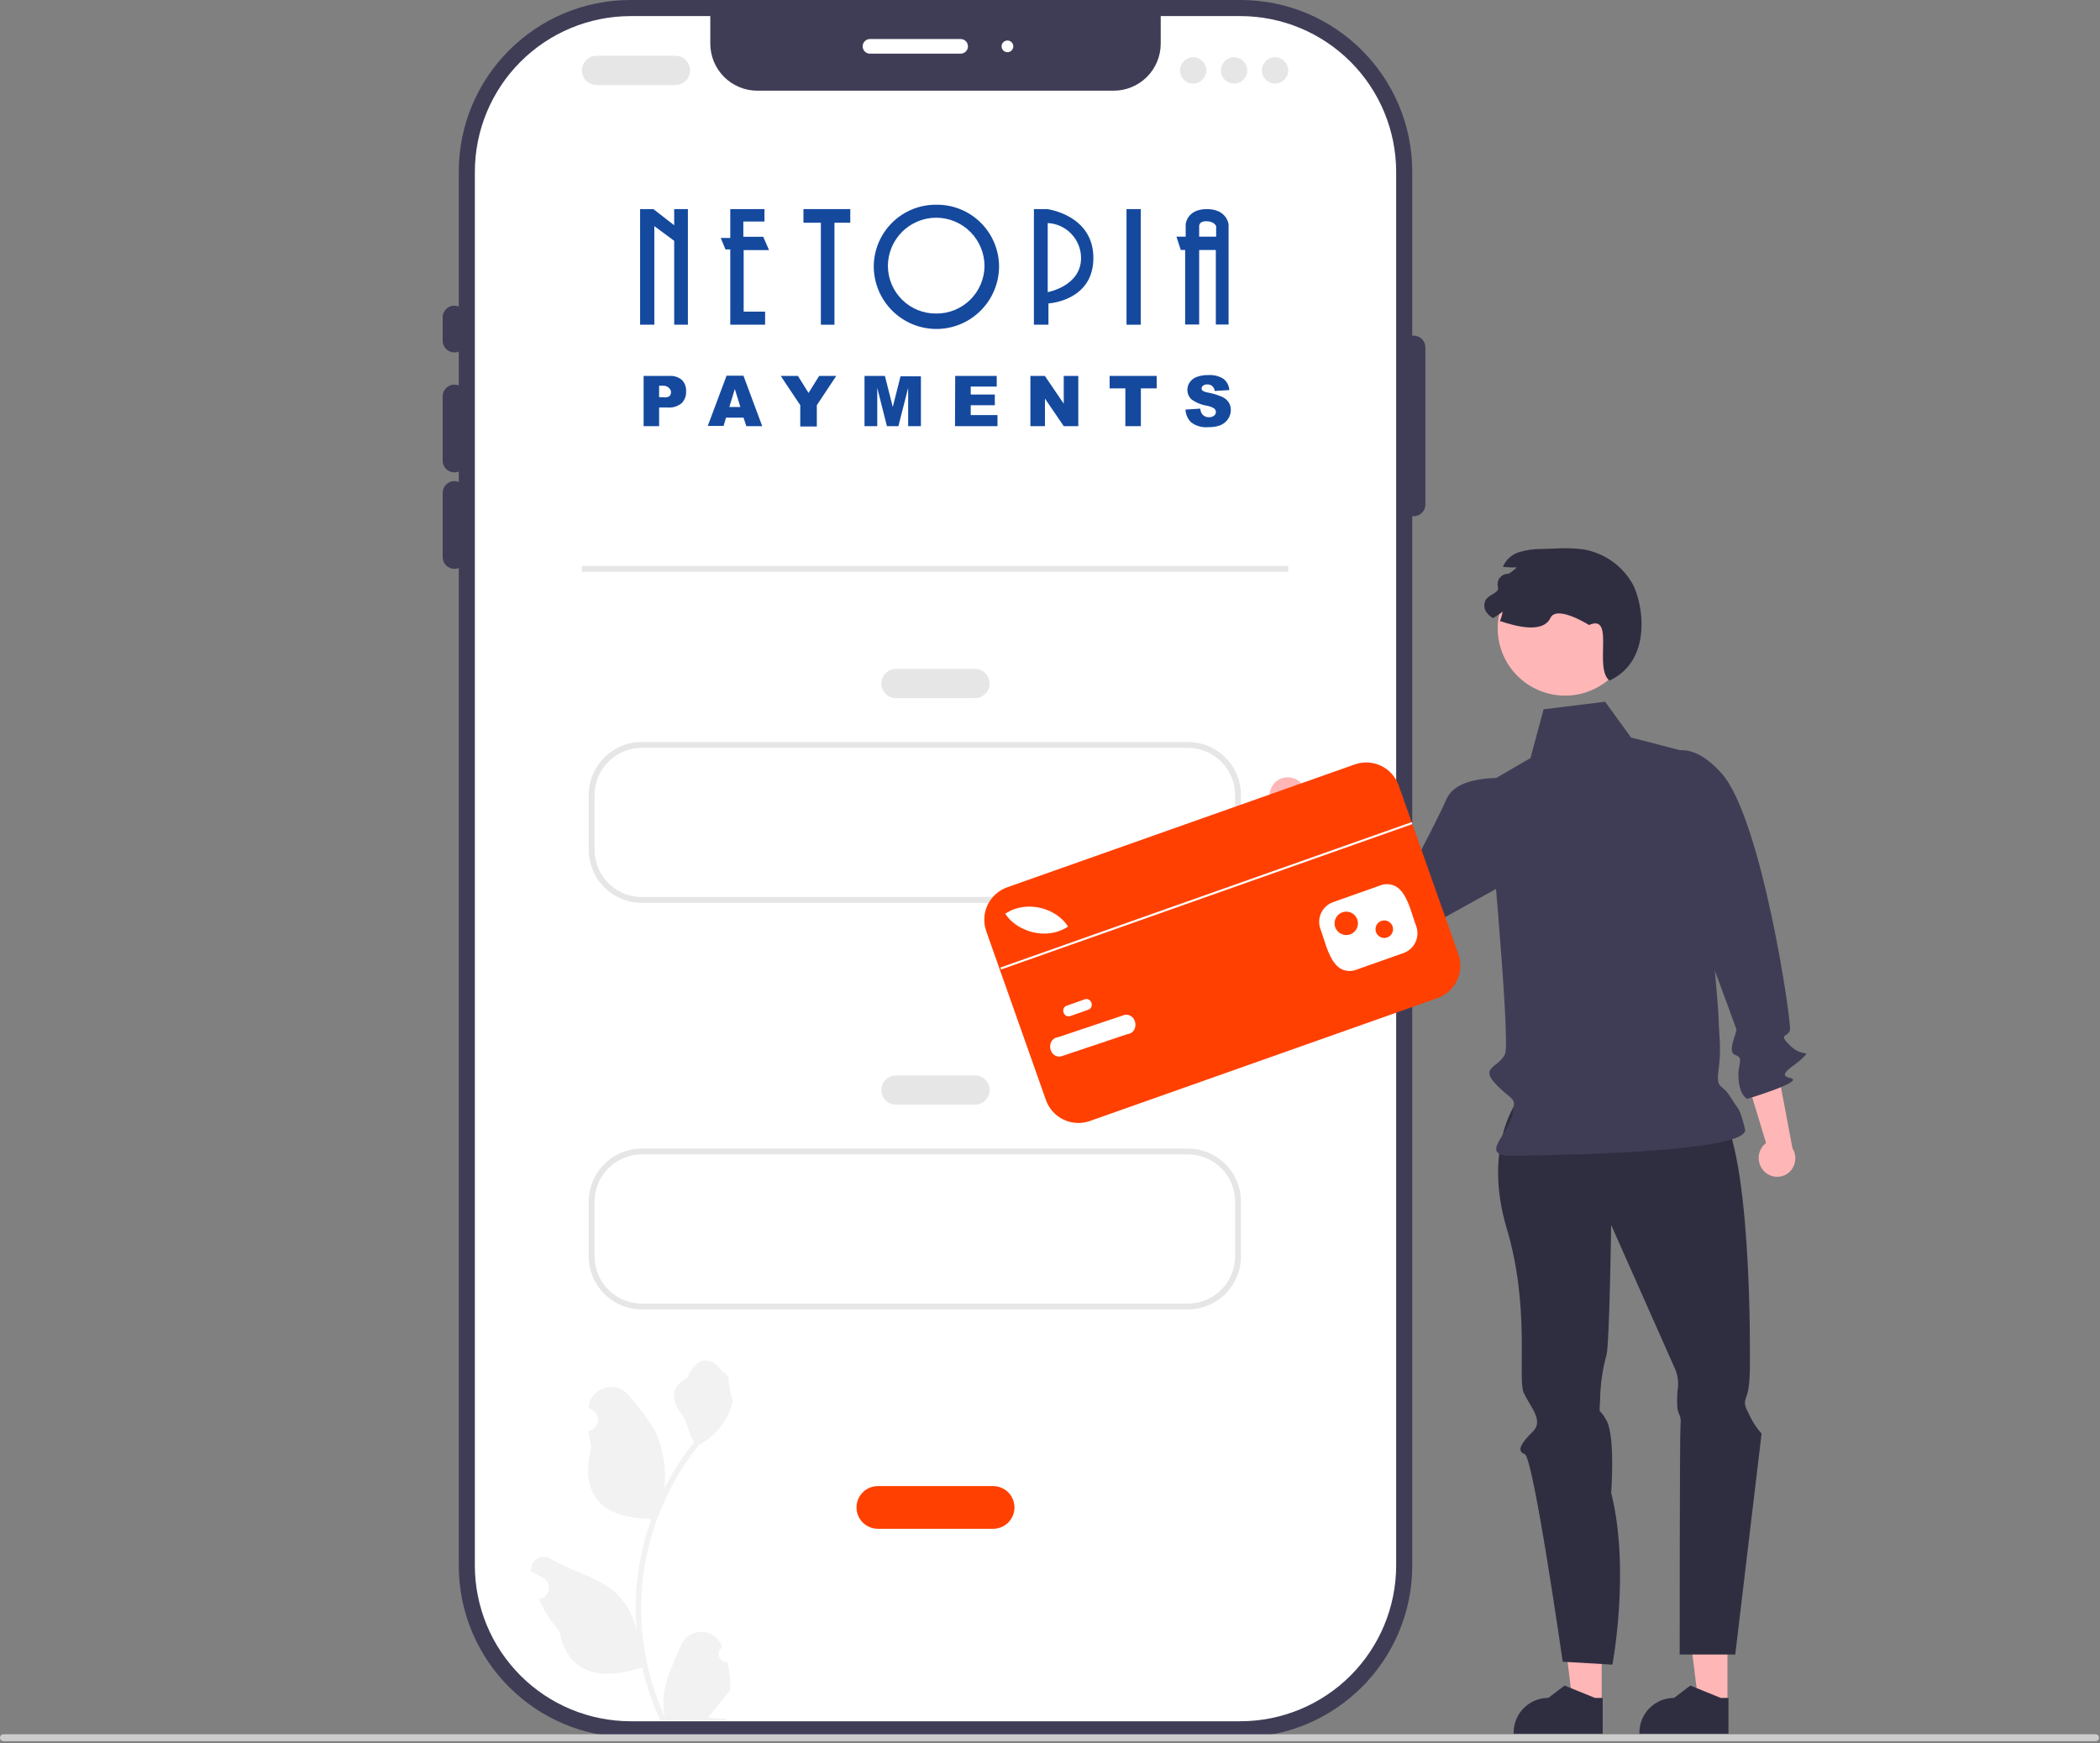 <svg width="718" height="596" viewBox="0 0 718 596" fill="none" xmlns="http://www.w3.org/2000/svg">
<rect x="0" y="0" width="718" height="596" fill="#808080" stroke="none"/>
<g clip-path="url(#clip0_338_394)">
<path d="M424.127 0H215.584C183.149 0 156.855 26.294 156.855 58.728V535.272C156.855 567.706 183.149 594 215.584 594H424.127C456.562 594 482.855 567.706 482.855 535.272V58.728C482.855 26.294 456.562 0 424.127 0Z" fill="#3F3D56"/>
<path d="M477.355 58.734V535.274C477.339 549.386 471.726 562.916 461.747 572.895C451.768 582.874 438.238 588.488 424.125 588.504H215.585C201.473 588.488 187.943 582.874 177.964 572.895C167.985 562.916 162.372 549.386 162.355 535.274V58.734C162.372 44.621 167.985 31.092 177.964 21.113C187.943 11.134 201.473 5.52 215.585 5.504H242.855V14.924C242.856 19.189 244.55 23.278 247.565 26.294C250.581 29.309 254.671 31.004 258.935 31.004H380.775C385.04 31.004 389.13 29.309 392.145 26.294C395.161 23.278 396.855 19.189 396.855 14.924V5.504H424.125C438.238 5.52 451.768 11.134 461.747 21.113C471.726 31.092 477.339 44.621 477.355 58.734Z" fill="white"/>
<path d="M155.355 120.5C154.295 120.499 153.278 120.077 152.528 119.327C151.778 118.577 151.357 117.56 151.355 116.5V108.5C151.355 107.439 151.777 106.422 152.527 105.672C153.277 104.921 154.295 104.5 155.355 104.5C156.416 104.5 157.434 104.921 158.184 105.672C158.934 106.422 159.355 107.439 159.355 108.5V116.5C159.354 117.56 158.932 118.577 158.183 119.327C157.433 120.077 156.416 120.499 155.355 120.5V120.5Z" fill="#3F3D56"/>
<path d="M155.355 161.521C154.295 161.52 153.278 161.098 152.528 160.349C151.778 159.599 151.357 158.582 151.355 157.521V135.5C151.355 134.439 151.777 133.422 152.527 132.672C153.277 131.921 154.295 131.5 155.355 131.5C156.416 131.5 157.434 131.921 158.184 132.672C158.934 133.422 159.355 134.439 159.355 135.5V157.521C159.354 158.582 158.932 159.599 158.183 160.349C157.433 161.098 156.416 161.52 155.355 161.521V161.521Z" fill="#3F3D56"/>
<path d="M155.355 194.502C154.295 194.501 153.278 194.079 152.528 193.329C151.778 192.579 151.357 191.562 151.355 190.502V168.48C151.355 167.42 151.777 166.402 152.527 165.652C153.277 164.902 154.295 164.48 155.355 164.48C156.416 164.48 157.434 164.902 158.184 165.652C158.934 166.402 159.355 167.42 159.355 168.48V190.502C159.354 191.562 158.932 192.579 158.183 193.329C157.433 194.079 156.416 194.501 155.355 194.502V194.502Z" fill="#3F3D56"/>
<path d="M483.355 176.499C482.295 176.498 481.278 176.076 480.528 175.326C479.778 174.576 479.357 173.56 479.355 172.499V118.766C479.355 117.705 479.777 116.687 480.527 115.937C481.277 115.187 482.295 114.766 483.355 114.766C484.416 114.766 485.434 115.187 486.184 115.937C486.934 116.687 487.355 117.705 487.355 118.766V172.499C487.354 173.56 486.932 174.576 486.183 175.326C485.433 176.076 484.416 176.498 483.355 176.499V176.499Z" fill="#3F3D56"/>
<path d="M328.447 18.348H297.447C296.784 18.348 296.148 18.084 295.68 17.615C295.211 17.147 294.947 16.511 294.947 15.848C294.947 15.185 295.211 14.549 295.68 14.08C296.148 13.611 296.784 13.348 297.447 13.348H328.447C329.11 13.348 329.746 13.611 330.215 14.08C330.684 14.549 330.947 15.185 330.947 15.848C330.947 16.511 330.684 17.147 330.215 17.615C329.746 18.084 329.11 18.348 328.447 18.348Z" fill="white"/>
<path d="M344.447 17.848C345.552 17.848 346.447 16.952 346.447 15.848C346.447 14.743 345.552 13.848 344.447 13.848C343.343 13.848 342.447 14.743 342.447 15.848C342.447 16.952 343.343 17.848 344.447 17.848Z" fill="white"/>
<path d="M230.941 29.074H203.941C202.615 29.074 201.344 28.547 200.406 27.61C199.468 26.672 198.941 25.4 198.941 24.074C198.941 22.748 199.468 21.476 200.406 20.539C201.344 19.601 202.615 19.074 203.941 19.074H230.941C232.267 19.074 233.539 19.601 234.477 20.539C235.415 21.476 235.941 22.748 235.941 24.074C235.941 25.4 235.415 26.672 234.477 27.61C233.539 28.547 232.267 29.074 230.941 29.074V29.074Z" fill="#E6E6E6"/>
<path d="M333.355 238.695H306.355C305.029 238.695 303.758 238.169 302.82 237.231C301.882 236.293 301.355 235.021 301.355 233.695C301.355 232.369 301.882 231.097 302.82 230.16C303.758 229.222 305.029 228.695 306.355 228.695H333.355C334.682 228.695 335.953 229.222 336.891 230.16C337.829 231.097 338.355 232.369 338.355 233.695C338.355 235.021 337.829 236.293 336.891 237.231C335.953 238.169 334.682 238.695 333.355 238.695V238.695Z" fill="#E6E6E6"/>
<path d="M407.941 28.574C410.427 28.574 412.441 26.559 412.441 24.074C412.441 21.589 410.427 19.574 407.941 19.574C405.456 19.574 403.441 21.589 403.441 24.074C403.441 26.559 405.456 28.574 407.941 28.574Z" fill="#E6E6E6"/>
<path d="M421.941 28.574C424.427 28.574 426.441 26.559 426.441 24.074C426.441 21.589 424.427 19.574 421.941 19.574C419.456 19.574 417.441 21.589 417.441 24.074C417.441 26.559 419.456 28.574 421.941 28.574Z" fill="#E6E6E6"/>
<path d="M435.941 28.574C438.427 28.574 440.441 26.559 440.441 24.074C440.441 21.589 438.427 19.574 435.941 19.574C433.456 19.574 431.441 21.589 431.441 24.074C431.441 26.559 433.456 28.574 435.941 28.574Z" fill="#E6E6E6"/>
<path d="M406.157 308.695H219.425C214.617 308.69 210.008 306.778 206.608 303.378C203.209 299.978 201.296 295.369 201.291 290.562V271.829C201.296 267.021 203.209 262.412 206.608 259.013C210.008 255.613 214.617 253.701 219.425 253.695H406.157C410.965 253.701 415.574 255.613 418.974 259.013C422.373 262.412 424.286 267.021 424.291 271.829V290.562C424.286 295.369 422.373 299.978 418.974 303.378C415.574 306.778 410.965 308.69 406.157 308.695V308.695ZM219.425 255.695C215.147 255.7 211.047 257.402 208.022 260.426C204.997 263.451 203.296 267.552 203.291 271.829V290.562C203.296 294.839 204.997 298.94 208.022 301.964C211.047 304.989 215.147 306.69 219.425 306.695H406.157C410.435 306.69 414.536 304.989 417.56 301.965C420.585 298.94 422.286 294.839 422.291 290.562V271.829C422.286 267.552 420.585 263.451 417.56 260.426C414.536 257.401 410.435 255.7 406.157 255.695H219.425Z" fill="#E6E6E6"/>
<path d="M333.355 377.695H306.355C305.029 377.695 303.758 377.169 302.82 376.231C301.882 375.293 301.355 374.021 301.355 372.695C301.355 371.369 301.882 370.097 302.82 369.16C303.758 368.222 305.029 367.695 306.355 367.695H333.355C334.682 367.695 335.953 368.222 336.891 369.16C337.829 370.097 338.355 371.369 338.355 372.695C338.355 374.021 337.829 375.293 336.891 376.231C335.953 377.169 334.682 377.695 333.355 377.695V377.695Z" fill="#E6E6E6"/>
<path d="M339.559 522.696H300.154C299.194 522.697 298.245 522.509 297.358 522.143C296.472 521.777 295.667 521.24 294.988 520.562C294.31 519.884 293.771 519.079 293.404 518.193C293.037 517.308 292.848 516.358 292.848 515.399C292.848 514.44 293.037 513.49 293.404 512.604C293.771 511.718 294.31 510.914 294.988 510.236C295.667 509.558 296.472 509.021 297.358 508.655C298.245 508.288 299.194 508.1 300.154 508.102H339.559C341.494 508.102 343.35 508.87 344.719 510.239C346.087 511.607 346.856 513.464 346.856 515.399C346.856 517.334 346.087 519.19 344.719 520.559C343.35 521.927 341.494 522.696 339.559 522.696Z" fill="#FF4000"/>
<path d="M406.157 447.695H219.425C214.617 447.69 210.008 445.778 206.608 442.378C203.209 438.978 201.296 434.369 201.291 429.562V410.829C201.296 406.021 203.209 401.412 206.608 398.013C210.008 394.613 214.617 392.701 219.425 392.695H406.157C410.965 392.701 415.574 394.613 418.974 398.013C422.373 401.412 424.286 406.021 424.291 410.829V429.562C424.286 434.369 422.373 438.978 418.974 442.378C415.574 445.778 410.965 447.69 406.157 447.695V447.695ZM219.425 394.695C215.147 394.7 211.047 396.402 208.022 399.426C204.997 402.451 203.296 406.552 203.291 410.829V429.562C203.296 433.839 204.997 437.94 208.022 440.964C211.047 443.989 215.147 445.69 219.425 445.695H406.157C410.435 445.69 414.536 443.989 417.56 440.965C420.585 437.94 422.286 433.839 422.291 429.562V410.829C422.286 406.552 420.585 402.451 417.56 399.426C414.536 396.402 410.435 394.7 406.157 394.695H219.425Z" fill="#E6E6E6"/>
<path d="M440.441 193.5H198.941V195.5H440.441V193.5Z" fill="#E6E6E6"/>
<path d="M434.159 272.866C434.394 274.538 435.272 276.052 436.606 277.086C437.94 278.12 439.625 278.593 441.302 278.404C441.643 278.36 441.979 278.289 442.307 278.189L455.742 296.371L467.367 292.8L446.27 269.883C445.753 268.553 444.81 267.431 443.588 266.693C442.367 265.955 440.935 265.642 439.517 265.803C438.711 265.902 437.933 266.16 437.226 266.56C436.519 266.96 435.898 267.496 435.399 268.136C434.899 268.776 434.531 269.509 434.314 270.291C434.097 271.074 434.037 271.892 434.136 272.698C434.143 272.754 434.151 272.81 434.159 272.866Z" fill="#FFB6B6"/>
<path d="M603.221 400.519C602.021 399.332 601.331 397.723 601.299 396.036C601.267 394.348 601.894 392.714 603.048 391.482C603.287 391.235 603.545 391.009 603.821 390.805L597.27 369.168L607.079 361.98L612.849 392.591C613.607 393.8 613.943 395.227 613.805 396.647C613.667 398.068 613.062 399.402 612.086 400.443C611.524 401.03 610.853 401.501 610.11 401.828C609.366 402.156 608.566 402.333 607.754 402.352C606.942 402.37 606.134 402.228 605.377 401.934C604.62 401.64 603.929 401.199 603.342 400.638C603.301 400.599 603.26 400.559 603.221 400.519Z" fill="#FFB6B6"/>
<path d="M547.623 582.429L537.722 582.428L533.012 544.238L547.625 544.239L547.623 582.429Z" fill="#FFB6B6"/>
<path d="M547.97 592.757L517.523 592.756V592.371C517.524 589.228 518.772 586.214 520.995 583.991C523.217 581.769 526.231 580.52 529.374 580.52H529.375L534.937 576.301L545.313 580.521L547.971 580.521L547.97 592.757Z" fill="#2F2E41"/>
<path d="M590.623 582.429L580.722 582.428L576.012 544.238L590.625 544.239L590.623 582.429Z" fill="#FFB6B6"/>
<path d="M590.97 592.757L560.523 592.756V592.371C560.524 589.228 561.772 586.214 563.995 583.991C566.217 581.769 569.231 580.52 572.374 580.52H572.375L577.937 576.301L588.313 580.521L590.971 580.521L590.97 592.757Z" fill="#2F2E41"/>
<path d="M518.292 377.151C518.292 377.151 507.022 392.863 515.157 420.007C523.292 447.151 518.725 471.419 521.009 476.285C523.292 481.151 527.889 485.772 524.091 489.462C520.292 493.151 518.292 496.151 521.292 497.151C524.292 498.151 534.292 568.151 534.292 568.151L551.292 569.151C551.292 569.151 557.451 536.634 550.872 510.393C550.872 510.393 552.316 491.343 549.304 485.747C546.292 480.151 546.883 485.198 547.088 478.175C547.201 473.095 547.941 468.049 549.292 463.151C550.292 459.151 550.872 418.836 550.872 418.836L572.972 468.635C573.636 470.478 573.885 472.445 573.702 474.395C573.292 477.151 573.289 481.269 573.79 482.71C574.292 484.151 574.851 484.454 574.572 487.303C574.292 490.151 574.292 565.693 574.292 565.693H593.292L602.292 490.151C600.673 488.357 599.326 486.336 598.292 484.151C596.292 480.151 596.214 479.931 597.253 477.041C598.292 474.151 598.292 468.521 598.292 466.836C598.292 465.151 599.331 388.654 586.312 377.403C573.292 366.151 518.292 377.151 518.292 377.151Z" fill="#2F2E41"/>
<path d="M576.637 257.068L557.657 252.15L548.797 239.93L527.756 242.516L523.277 259.185L508.297 267.88C508.297 267.88 516.576 355.451 514.607 360.26C512.638 365.068 505.576 364.671 511.607 370.87C517.638 377.068 518.436 374.571 517.037 381.32C515.637 388.068 505.436 395.21 517.037 395.139C528.637 395.068 598.638 394.068 596.638 386.068C594.638 378.068 594.669 380.1 591.653 375.084C588.638 370.068 586.608 372.871 587.623 365.47C588.638 358.068 587.638 353.068 587.638 349.068C587.638 345.068 584.287 308.72 584.287 308.72L576.637 257.068Z" fill="#3F3D56"/>
<path d="M517.418 266.201C517.418 266.201 498.638 264.069 494.638 273.069C490.638 282.069 480.558 300.809 480.558 300.809C480.558 300.809 472.698 292.587 471.938 288.861C471.292 285.697 470.937 290.982 465.658 285.261C463.292 282.697 465.292 282.697 462.292 281.697L456.292 279.697L446.292 288.697C446.292 288.697 446.096 299.571 451.292 299.697C456.488 299.823 449.292 297.697 456.292 304.697C459.906 308.311 456.591 307.712 462.615 311.391C468.638 315.069 467.959 315.053 469.799 317.061C471.638 319.069 481.512 320.531 481.512 320.531L525.733 296.061L517.418 266.201Z" fill="#3F3D56"/>
<path d="M566.77 260.852C566.77 260.852 574.823 249.053 588.586 264.381C602.35 279.71 612.642 349.686 611.996 352.198C611.35 354.71 607.72 353.269 612.035 357.489C616.35 361.71 619.35 358.71 616.35 361.71C613.35 364.71 607.089 367.533 612.22 368.621C617.35 369.71 597.392 375.701 597.392 375.701C597.392 375.701 594.484 374.638 594.361 367.631C594.292 363.696 596.292 361.696 593.292 360.696C590.292 359.696 593.981 353.018 593.666 351.864C593.35 350.71 574.35 299.71 574.35 299.71L566.77 260.852Z" fill="#3F3D56"/>
<path d="M535.118 237.838C547.851 237.838 558.174 227.516 558.174 214.782C558.174 202.049 547.851 191.727 535.118 191.727C522.385 191.727 512.062 202.049 512.062 214.782C512.062 227.516 522.385 237.838 535.118 237.838Z" fill="#FFB6B6"/>
<path d="M550.291 232.697C544.841 228.437 552.291 209.697 543.291 213.697C543.291 213.697 532.291 206.697 530.081 211.297C527.522 216.623 518.421 214.207 512.831 212.327C513.27 211.305 513.582 210.234 513.761 209.137C512.729 209.95 511.635 210.682 510.491 211.327C509.723 210.916 509.043 210.359 508.491 209.687C507.945 209.062 507.604 208.286 507.513 207.462C507.422 206.638 507.585 205.805 507.981 205.077C508.911 203.647 510.831 203.207 511.961 201.937C512.091 201.758 512.176 201.551 512.209 201.332C512.242 201.113 512.221 200.889 512.148 200.68C512.014 200.17 511.993 199.635 512.089 199.115C512.184 198.596 512.393 198.103 512.701 197.674C513.008 197.244 513.407 196.887 513.868 196.629C514.329 196.371 514.841 196.218 515.368 196.18C515.58 196.187 515.79 196.141 515.981 196.047C516.929 195.466 517.805 194.775 518.591 193.987C517.276 194.05 515.959 194.013 514.651 193.877C514.381 193.847 514.111 193.817 513.841 193.777C514.341 192.603 515.088 191.552 516.032 190.694C516.976 189.836 518.095 189.192 519.311 188.807C521.878 188.031 524.549 187.656 527.231 187.697C528.781 187.647 530.331 187.597 531.871 187.547C535.137 187.314 538.418 187.428 541.661 187.887C545.124 188.519 548.405 189.907 551.269 191.954C554.134 194.001 556.511 196.655 558.231 199.727C561.621 205.877 565.291 225.697 550.291 232.697Z" fill="#2F2E41"/>
<path d="M491.458 341.261L372.609 383.281C369.67 384.316 366.441 384.144 363.63 382.801C360.818 381.458 358.654 379.055 357.612 376.119L337.196 318.373C336.161 315.434 336.333 312.205 337.676 309.394C339.019 306.582 341.422 304.418 344.358 303.376L463.207 261.356C466.146 260.321 469.375 260.493 472.187 261.836C474.998 263.179 477.162 265.582 478.204 268.518L498.62 326.264C499.656 329.203 499.483 332.432 498.14 335.243C496.798 338.055 494.395 340.219 491.458 341.261Z" fill="#FF4000"/>
<path d="M365.191 316.784C357.313 321.968 347.217 318.067 343.686 312.384L344.249 312.064C350.955 307.884 360.915 310.213 365.191 316.784Z" fill="white"/>
<path d="M463.913 331.488C463.092 331.829 462.211 331.997 461.323 331.981C460.434 331.965 459.559 331.766 458.752 331.395C455.37 329.715 453.783 324.732 452.507 320.728C452.136 319.563 451.786 318.463 451.429 317.564L451.424 317.55C450.803 315.766 450.911 313.809 451.725 312.105C452.538 310.4 453.992 309.085 455.769 308.446L471.755 302.794C472.575 302.453 473.455 302.286 474.343 302.302C475.23 302.318 476.104 302.517 476.911 302.886C480.292 304.565 481.88 309.546 483.157 313.548C483.529 314.715 483.88 315.818 484.239 316.718C484.863 318.504 484.757 320.464 483.943 322.172C483.13 323.88 481.675 325.197 479.895 325.838L463.913 331.488Z" fill="white"/>
<path d="M365.955 347.394C365.669 347.506 365.359 347.54 365.057 347.489C364.754 347.439 364.471 347.308 364.238 347.109C363.965 346.87 363.758 346.565 363.637 346.223C363.516 345.881 363.485 345.514 363.547 345.156C363.605 344.849 363.746 344.564 363.956 344.332C364.166 344.1 364.436 343.931 364.737 343.843L370.821 341.692C371.11 341.572 371.426 341.535 371.735 341.583C372.043 341.632 372.333 341.765 372.571 341.967C372.844 342.206 373.051 342.511 373.171 342.853C373.292 343.195 373.323 343.562 373.261 343.919C373.202 344.226 373.06 344.511 372.85 344.742C372.64 344.974 372.37 345.143 372.071 345.231L365.986 347.382L365.955 347.394Z" fill="white"/>
<path d="M362.723 361.196C362.188 361.296 361.637 361.248 361.128 361.057C360.619 360.867 360.172 360.542 359.834 360.117C359.44 359.609 359.183 359.008 359.089 358.372C358.995 357.736 359.066 357.087 359.296 356.486C359.501 355.971 359.844 355.523 360.289 355.191C360.733 354.859 361.26 354.657 361.812 354.606L384.475 347.001C385.018 346.891 385.58 346.933 386.101 347.123C386.621 347.312 387.079 347.642 387.425 348.075C387.818 348.583 388.074 349.184 388.168 349.82C388.262 350.456 388.191 351.105 387.961 351.705C387.754 352.219 387.41 352.666 386.966 352.997C386.523 353.328 385.996 353.53 385.445 353.582L362.782 361.187L362.723 361.196Z" fill="white"/>
<path d="M482.648 281.088L342.043 330.801L342.28 331.472L482.886 281.76L482.648 281.088Z" fill="white"/>
<path d="M460.291 319.695C462.5 319.695 464.291 317.904 464.291 315.695C464.291 313.486 462.5 311.695 460.291 311.695C458.082 311.695 456.291 313.486 456.291 315.695C456.291 317.904 458.082 319.695 460.291 319.695Z" fill="#FF4000"/>
<path d="M473.291 320.695C474.948 320.695 476.291 319.352 476.291 317.695C476.291 316.038 474.948 314.695 473.291 314.695C471.634 314.695 470.291 316.038 470.291 317.695C470.291 319.352 471.634 320.695 473.291 320.695Z" fill="#FF4000"/>
<path d="M5.26701e-06 594.139C-0 594.296 0.03 594.451 0.09 594.595C0.149 594.74 0.237 594.871 0.348 594.982C0.458 595.092 0.59 595.18 0.734 595.24C0.879 595.299 1.034 595.33 1.19 595.329H716.48C716.796 595.329 717.098 595.204 717.322 594.981C717.545 594.757 717.67 594.455 717.67 594.139C717.67 593.824 717.545 593.521 717.322 593.298C717.098 593.075 716.796 592.949 716.48 592.949H1.19C1.034 592.949 0.879 592.979 0.734 593.039C0.589 593.099 0.458 593.186 0.348 593.297C0.237 593.407 0.149 593.539 0.09 593.683C0.03 593.828 -0 593.983 5.26701e-06 594.139V594.139Z" fill="#CCCCCC"/>
<path d="M248.655 568.352C248.08 568.379 247.511 568.228 247.025 567.92C246.538 567.612 246.158 567.162 245.936 566.631C245.714 566.1 245.661 565.513 245.783 564.951C245.906 564.388 246.198 563.877 246.621 563.486L246.813 562.722C246.788 562.66 246.762 562.599 246.737 562.538C246.157 561.17 245.187 560.003 243.946 559.185C242.706 558.366 241.252 557.933 239.766 557.938C238.28 557.944 236.829 558.388 235.595 559.216C234.361 560.043 233.399 561.217 232.83 562.59C230.555 568.068 227.66 573.555 226.947 579.348C226.632 581.908 226.765 584.503 227.338 587.018C221.996 575.365 219.222 562.699 219.204 549.879C219.203 546.662 219.382 543.448 219.739 540.251C220.035 537.63 220.445 535.028 220.97 532.445C223.833 518.427 229.981 505.288 238.908 494.107C243.229 491.75 246.723 488.124 248.92 483.72C249.716 482.137 250.278 480.446 250.59 478.702C250.102 478.766 248.752 471.343 249.12 470.887C248.44 469.857 247.225 469.344 246.483 468.339C242.793 463.337 237.71 464.21 235.057 471.007C229.388 473.868 229.333 478.613 232.811 483.176C235.024 486.08 235.328 490.008 237.27 493.116C237.07 493.372 236.862 493.62 236.663 493.876C233.011 498.571 229.829 503.613 227.16 508.929C227.809 502.973 227.035 496.949 224.901 491.351C222.738 486.133 218.685 481.739 215.115 477.229C210.827 471.812 202.035 474.176 201.279 481.043C201.272 481.11 201.265 481.176 201.258 481.243C201.788 481.542 202.307 481.859 202.815 482.195C203.453 482.622 203.947 483.231 204.233 483.943C204.519 484.655 204.583 485.436 204.417 486.185C204.251 486.935 203.863 487.616 203.303 488.141C202.743 488.665 202.038 489.008 201.28 489.125L201.202 489.137C201.391 491.048 201.725 492.942 202.201 494.802C197.621 512.513 207.508 518.963 221.625 519.253C221.937 519.412 222.24 519.572 222.552 519.724C219.871 527.321 218.19 535.233 217.55 543.263C217.188 548.001 217.209 552.76 217.614 557.494L217.59 557.326C216.567 552.062 213.759 547.312 209.64 543.879C203.521 538.853 194.877 537.002 188.277 532.962C187.576 532.512 186.76 532.271 185.926 532.269C185.093 532.267 184.276 532.504 183.572 532.951C182.869 533.398 182.307 534.037 181.955 534.792C181.602 535.547 181.473 536.388 181.583 537.214C181.592 537.273 181.601 537.332 181.61 537.391C182.594 537.791 183.552 538.253 184.478 538.773C185.008 539.072 185.528 539.39 186.035 539.725C186.673 540.152 187.168 540.761 187.454 541.473C187.739 542.185 187.804 542.966 187.638 543.715C187.472 544.464 187.083 545.146 186.523 545.671C185.964 546.195 185.258 546.538 184.5 546.655L184.422 546.667C184.366 546.675 184.318 546.683 184.263 546.691C185.944 550.705 188.303 554.4 191.238 557.614C194.101 573.074 206.4 574.541 219.556 570.039H219.564C221.007 576.311 223.098 582.417 225.804 588.257H248.097C248.177 588.009 248.249 587.753 248.321 587.505C246.257 587.635 244.185 587.512 242.152 587.138C243.806 585.108 245.46 583.063 247.114 581.033C247.151 580.995 247.186 580.955 247.218 580.913C248.057 579.875 248.904 578.844 249.743 577.805L249.743 577.804C249.788 574.62 249.423 571.443 248.656 568.353L248.655 568.352Z" fill="#F2F2F2"/>
<g clip-path="url(#clip1_338_394)">
<path d="M220.055 128.528H228.842C230.406 128.415 231.954 128.91 233.163 129.911C233.654 130.427 234.034 131.039 234.278 131.709C234.521 132.38 234.624 133.093 234.579 133.805C234.624 134.557 234.508 135.31 234.239 136.013C233.97 136.716 233.553 137.353 233.018 137.882C231.676 138.959 229.974 139.48 228.261 139.338H225.356V145.708H220.055V128.528ZM225.356 135.807H226.663C227.39 135.96 228.146 135.857 228.806 135.516C229.004 135.345 229.161 135.132 229.268 134.893C229.375 134.654 229.428 134.395 229.423 134.133C229.427 133.883 229.381 133.635 229.288 133.404C229.194 133.172 229.055 132.962 228.878 132.786C228.627 132.504 228.319 132.277 227.975 132.121C227.631 131.964 227.259 131.881 226.881 131.876H225.356V135.807Z" fill="#14499E"/>
<path d="M254.223 142.798H248.232L247.397 145.637H241.986L248.413 128.457H254.187L260.614 145.71H255.167L254.223 142.798ZM253.134 139.158L251.246 133.007L249.358 139.158H253.134Z" fill="#14499E"/>
<path d="M266.932 128.527H272.814L276.445 134.351L280.076 128.527H285.922L279.277 138.537V145.817H273.613V138.537L266.932 128.527Z" fill="#14499E"/>
<path d="M295.582 128.527H302.554L305.241 139.156L307.892 128.673H314.863V145.707H310.506V132.604L307.165 145.707H303.244L299.939 132.604V145.707H295.582V128.527Z" fill="#14499E"/>
<path d="M326.592 128.527H340.79V132.167H331.894V134.897H340.136V138.537H331.894V141.922H341.044V145.707H326.52L326.592 128.527Z" fill="#14499E"/>
<path d="M352.299 128.527H357.237L363.701 138.027V128.527H368.675V145.707H363.701L357.273 136.28V145.707H352.299V128.527Z" fill="#14499E"/>
<path d="M379.389 128.527H395.475V132.786H390.064V145.707H384.763V132.786H379.389V128.527Z" fill="#14499E"/>
<path d="M405.314 140.032L410.362 139.705C410.415 140.381 410.64 141.033 411.015 141.597C411.299 141.946 411.66 142.223 412.07 142.407C412.48 142.59 412.927 142.674 413.376 142.653C414.003 142.684 414.62 142.49 415.119 142.107C415.305 141.958 415.457 141.77 415.564 141.557C415.671 141.343 415.729 141.108 415.736 140.869C415.724 140.64 415.667 140.416 415.567 140.21C415.467 140.003 415.327 139.819 415.155 139.668C414.325 139.154 413.398 138.82 412.431 138.685C410.64 138.374 408.94 137.665 407.457 136.611C406.979 136.196 406.599 135.681 406.342 135.102C406.084 134.524 405.957 133.895 405.968 133.262C405.969 132.379 406.235 131.517 406.731 130.787C407.285 129.948 408.084 129.3 409.018 128.931C410.363 128.424 411.795 128.189 413.23 128.239C414.987 128.13 416.736 128.562 418.241 129.477C418.848 129.936 419.348 130.522 419.705 131.195C420.062 131.868 420.269 132.61 420.311 133.371L415.3 133.662C415.251 133.016 414.951 132.415 414.465 131.988C413.973 131.593 413.351 131.398 412.722 131.442C412.212 131.408 411.708 131.563 411.306 131.879C411.158 131.988 411.038 132.131 410.956 132.295C410.874 132.46 410.832 132.641 410.834 132.825C410.831 132.972 410.862 133.118 410.925 133.25C410.988 133.383 411.081 133.499 411.197 133.59C411.74 133.918 412.346 134.129 412.976 134.208C414.688 134.521 416.358 135.034 417.951 135.737C418.849 136.137 419.607 136.796 420.129 137.63C420.598 138.396 420.837 139.28 420.819 140.178C420.831 141.254 420.514 142.308 419.912 143.199C419.288 144.145 418.405 144.89 417.37 145.346C416.051 145.854 414.643 146.089 413.23 146.038C411.081 146.276 408.923 145.676 407.203 144.364C406.063 143.202 405.391 141.66 405.314 140.032V140.032Z" fill="#14499E"/>
<path d="M230.511 77.025L223.394 71.492H218.855V111.021H223.721V77.316L230.511 82.339V111.021H235.196V71.492H230.511V77.025Z" fill="#14499E"/>
<path d="M262.938 85.506L260.941 80.956H254.15V75.751H261.376V71.492H249.684V81.356H246.416L248.05 85.287H249.684V111.021H261.594V106.544H254.259V85.506H262.938Z" fill="#14499E"/>
<path d="M274.703 76.151H280.658V111.021H285.306V76.151H290.716V71.492H274.703V76.151Z" fill="#14499E"/>
<path d="M390.028 71.492H385.162V111.021H390.028V71.492Z" fill="#14499E"/>
<path d="M412.65 71.492C405.751 71.492 405.388 76.697 405.388 76.697V80.919H402.229L403.717 85.469H405.206V110.948H409.999V85.469H415.7V110.948H420.057V76.697C420.057 76.697 419.513 71.492 412.65 71.492ZM415.809 80.919H409.999V77.534C409.999 77.534 409.672 75.642 412.432 75.642C415.192 75.642 415.809 77.316 415.809 77.316V80.919Z" fill="#14499E"/>
<path d="M320.091 69.999C314.483 69.95 309.085 72.135 305.082 76.072C301.078 80.01 298.798 85.379 298.74 91.001C298.74 96.696 300.997 102.158 305.015 106.186C309.033 110.213 314.482 112.476 320.164 112.476C325.846 112.476 331.295 110.213 335.313 106.186C339.33 102.158 341.588 96.696 341.588 91.001C341.559 88.204 340.98 85.442 339.883 82.871C338.786 80.3 337.193 77.972 335.195 76.02C333.197 74.068 330.835 72.532 328.243 71.498C325.651 70.465 322.88 69.955 320.091 69.999V69.999ZM320.091 107.198C317.945 107.222 315.816 106.822 313.824 106.021C311.833 105.22 310.018 104.034 308.484 102.529C306.949 101.025 305.726 99.233 304.883 97.255C304.04 95.277 303.593 93.152 303.57 91.001C303.57 86.608 305.31 82.396 308.409 79.29C311.507 76.184 315.709 74.439 320.091 74.439C324.473 74.439 328.675 76.184 331.774 79.29C334.872 82.396 336.613 86.608 336.613 91.001C336.556 95.342 334.785 99.483 331.688 102.519C328.592 105.554 324.422 107.237 320.091 107.198V107.198Z" fill="#14499E"/>
<path d="M358.037 71.492H353.498V111.021H358.473V103.741C358.473 103.741 373.832 102.94 373.832 88.199C373.832 73.458 358.037 71.492 358.037 71.492ZM358.219 99.883V76.26C361.282 76.409 364.172 77.731 366.293 79.951C368.415 82.173 369.605 85.124 369.62 88.199C369.62 97.845 358.219 99.883 358.219 99.883V99.883Z" fill="#14499E"/>
</g>
</g>
<defs>
<clipPath id="clip0_338_394">
<rect width="717.67" height="595.329" fill="white"/>
</clipPath>
<clipPath id="clip1_338_394">
<rect width="202" height="76" fill="white" transform="translate(218.855 70)"/>
</clipPath>
</defs>
</svg>
